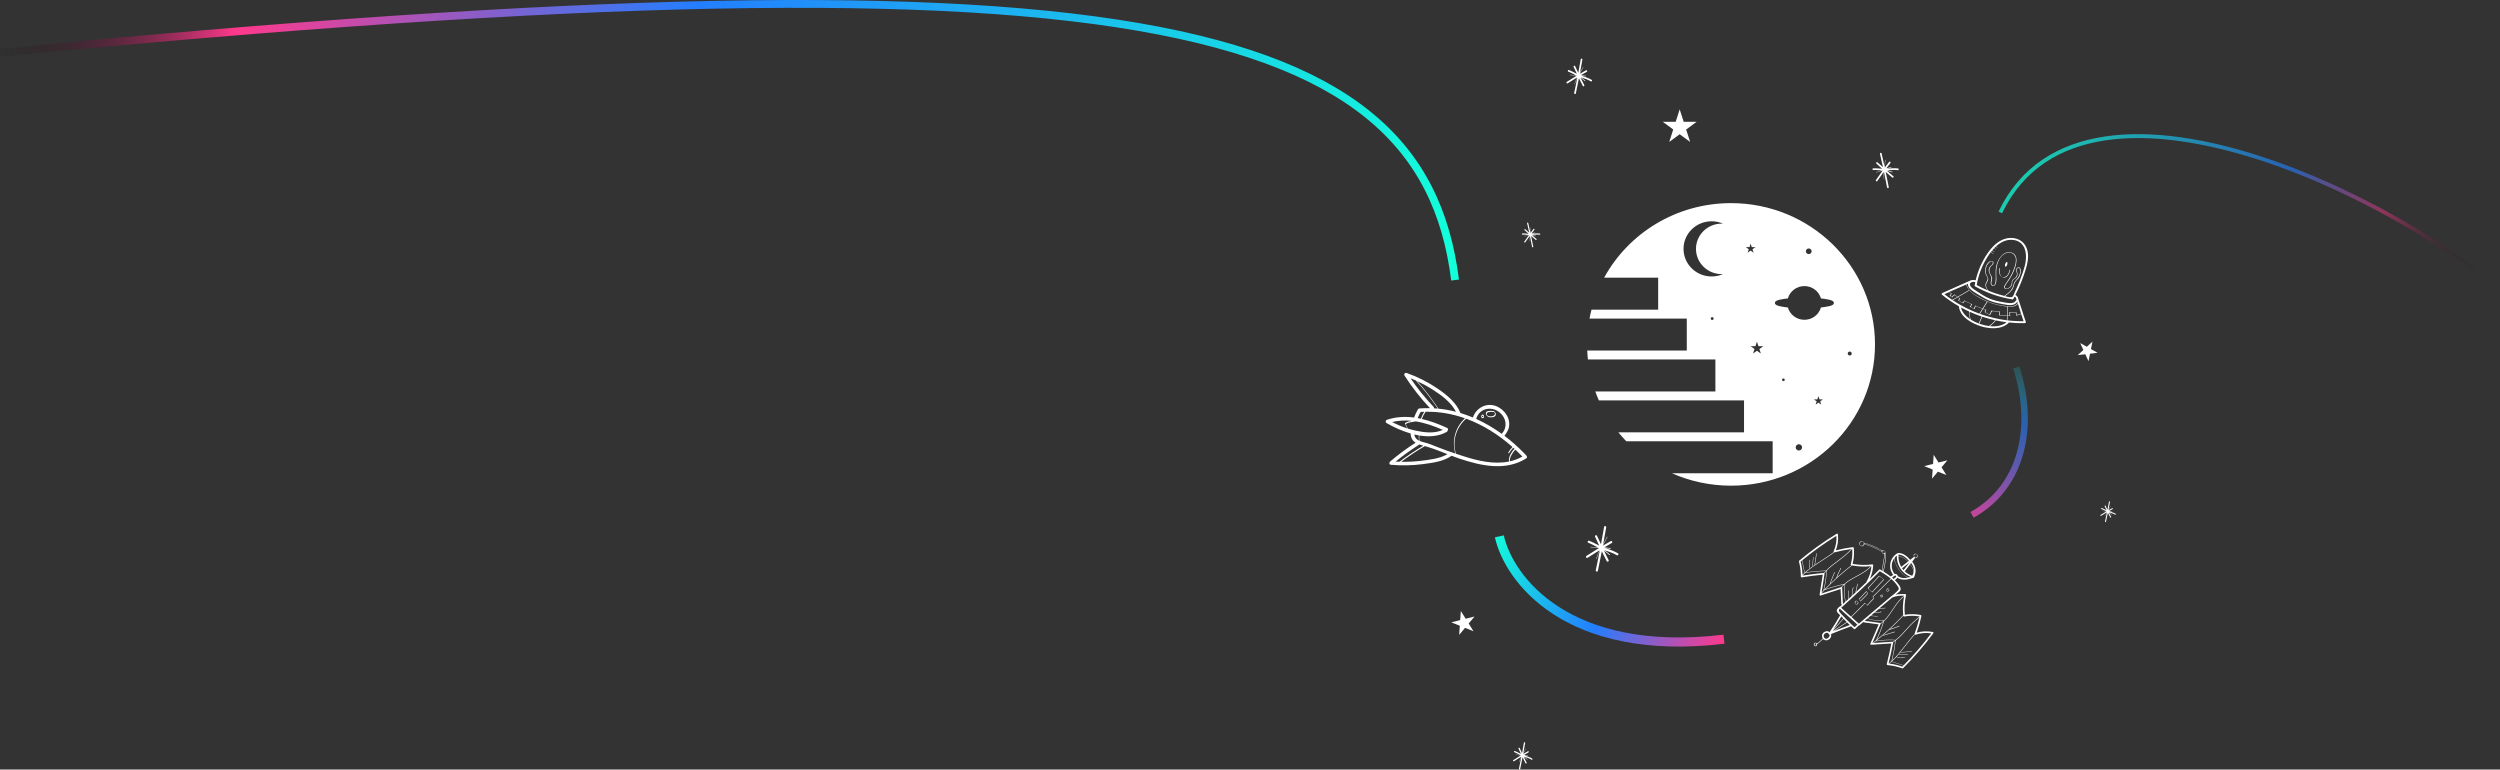 <svg viewBox="0 0 1920 591" fill="none" xmlns="http://www.w3.org/2000/svg">
<rect x="0" y="0" width="1920" height="591" fill="#333333" stroke="none"/>
<path d="M1117.5 215.066C1091.5 7.405 853 -47.596 -89.5 49.404" stroke="url(#paint0_linear_1416_63807)" stroke-width="6"/>
<path d="M1151.5 411.905C1158.67 444.238 1203.2 505.305 1324 490.905" stroke="url(#paint1_linear_1416_63807)" stroke-width="7"/>
<path d="M1514.5 395.405C1552.59 374.231 1563.3 328.577 1548.52 282.133" stroke="url(#paint2_linear_1416_63807)" stroke-width="5"/>
<path d="M1536.24 163.145C1602.5 25.404 1866.5 163.145 1942.5 242.905" stroke="url(#paint3_linear_1416_63807)" stroke-width="3"/>
<g clip-path="url(#clip0_1416_63807)">
<path d="M1172.6 350.419C1172.55 350.241 1172.43 350.065 1172.29 349.897C1171.61 349.169 1170.92 348.446 1170.25 347.718C1170.16 347.628 1170.07 347.558 1169.98 347.496C1165.49 342.929 1160.66 338.661 1155.55 334.795C1155.58 334.621 1155.58 334.44 1155.55 334.246C1155.68 334.857 1158.28 330.274 1158.5 329.505C1159.14 327.362 1159.31 325.195 1158.82 323.005C1157.81 318.368 1154.25 314.373 1150.02 312.333C1142.39 308.652 1133.75 312.866 1131.2 320.647C1128.08 319.34 1124.89 318.184 1121.65 317.205C1118.25 308.988 1111.26 303.352 1104.08 298.45C1096.73 293.44 1088.81 289.473 1080.43 286.473C1079.22 286.044 1077.87 287.206 1078.67 288.443C1084.38 297.399 1090.95 305.729 1098.22 313.467C1095.53 313.415 1092.83 313.482 1090.11 313.69C1089.71 313.727 1089.41 313.896 1089.2 314.132C1089.11 314.215 1089.02 314.319 1088.95 314.449C1087.79 316.445 1086.81 318.515 1086 320.67C1079.06 319.764 1072.03 320.098 1065.12 322.407C1063.94 322.802 1063.9 324.347 1064.92 324.937C1070.12 327.941 1076.6 330.975 1083.37 332.922C1083.46 336.496 1084.97 338.591 1087.19 339.984C1080.34 344.366 1073.82 349.178 1067.62 354.448C1066.86 355.104 1066.75 356.822 1068.09 356.938C1076.3 357.627 1084.51 357.55 1092.68 356.46C1100.07 355.474 1108.56 354.465 1114.77 350.08C1114.8 350.063 1114.82 350.038 1114.83 350.028C1116.87 350.811 1118.91 351.559 1120.97 352.245C1137.5 357.787 1156.36 361.955 1172.11 352.064C1172.8 351.652 1172.86 350.965 1172.6 350.419ZM1159.5 354.329C1159.41 352.467 1160.02 350.731 1161.02 349.091C1161.69 347.983 1162.66 346.328 1163.86 345.376C1165.69 347.083 1167.48 348.832 1169.21 350.628C1166.08 352.382 1162.83 353.578 1159.5 354.329ZM1152.89 317.851C1156.26 321.403 1157.28 326.076 1155.2 330.551C1154.77 331.459 1153.91 332.288 1153.36 333.192C1147.18 328.724 1140.59 324.851 1133.7 321.743C1136.27 312.833 1146.84 311.482 1152.89 317.851ZM1103.04 343.006C1100.09 341.841 1097.47 340.683 1094.38 339.908C1092.93 339.547 1091.55 339.175 1090.32 338.657C1089.92 337.286 1089.85 335.876 1090.15 334.464C1097.56 335.672 1104.96 335.207 1111.13 331.672C1111.56 331.425 1111.75 331.066 1111.76 330.7C1112.27 330.078 1112.3 329.066 1111.36 328.629C1105.16 325.784 1098.62 323.279 1091.93 321.755C1092.71 319.807 1093.67 317.972 1094.84 316.231C1105.33 316.014 1115.48 317.84 1125.09 321.245C1117.62 328.119 1114.84 338.503 1117.72 348.324C1112.79 346.656 1107.85 344.908 1103.04 343.006ZM1086.62 330.592C1084.78 330.183 1082.96 329.692 1081.18 329.136C1080.58 328.021 1080.04 326.881 1079.58 325.705C1081.6 324.289 1084.72 324.144 1087.08 323.652C1087.11 323.644 1087.13 323.625 1087.15 323.6C1094.34 324.725 1101.41 327.205 1108.09 330.152C1101.42 333.204 1093.6 332.151 1086.62 330.592ZM1084.26 323.224C1082.39 323.524 1080.45 323.917 1079.08 324.957C1078.94 325.058 1079.03 325.323 1079.07 325.448C1079.54 326.659 1080.08 327.827 1080.67 328.965C1076.69 327.692 1072.85 326.058 1069.14 324.12C1074.16 322.896 1079.23 322.706 1084.26 323.224ZM1118.2 316.254C1113.8 315.116 1109.3 314.291 1104.71 313.853C1099.83 306.4 1094.41 299.347 1088.46 292.732C1092.4 294.558 1096.22 296.627 1099.9 298.965C1106.86 303.393 1114.35 308.751 1118.2 316.254ZM1100.97 312.428C1094.47 305.61 1088.55 298.285 1083.29 290.493C1084.67 291.045 1086.04 291.622 1087.4 292.227C1093.57 298.975 1099.18 306.177 1104.22 313.806C1103.27 313.721 1102.31 313.642 1101.34 313.591C1101.4 313.206 1101.31 312.789 1100.97 312.428ZM1091.01 316.386C1091.95 316.324 1092.89 316.27 1093.83 316.243C1092.78 317.922 1091.9 319.71 1091.2 321.578C1090.39 321.4 1089.58 321.237 1088.77 321.087C1089.41 319.482 1090.17 317.914 1091.01 316.386ZM1086.2 333.67C1087.35 333.948 1088.51 334.184 1089.66 334.376C1089.46 335.75 1089.53 337.124 1089.88 338.447C1087.95 337.543 1086.55 336.156 1086.2 333.67ZM1093.08 342.308C1086.75 346.076 1080.64 350.18 1074.75 354.613C1073.79 354.584 1072.82 354.546 1071.85 354.486C1077.45 349.92 1083.28 345.708 1089.39 341.843C1089.64 341.685 1089.79 341.5 1089.88 341.296C1090.9 341.67 1091.98 341.997 1093.08 342.308ZM1091 353.925C1086.07 354.512 1081.11 354.739 1076.15 354.641C1081.97 350.315 1087.99 346.303 1094.24 342.625C1095.06 342.85 1095.89 343.074 1096.7 343.324C1101.73 344.845 1106.69 346.846 1111.67 348.797C1105.69 352.255 1097.65 353.136 1091 353.925ZM1123.91 350.351C1121.99 349.729 1120.07 349.099 1118.14 348.455C1115.17 338.645 1118.38 328.199 1126.01 321.554C1139.02 326.305 1151.04 333.945 1161.57 343.288C1160.37 344.56 1159.31 345.928 1158.41 347.422C1158.27 347.659 1158.67 348.415 1158.79 348.23C1159.75 346.626 1160.88 345.168 1162.18 343.83C1162.52 344.125 1162.84 344.439 1163.17 344.739C1161.81 345.832 1160.74 347.759 1160.03 349.056C1159.1 350.76 1158.65 352.559 1158.89 354.453C1147.43 356.829 1135.11 353.952 1123.91 350.351Z" fill="white"/>
<path d="M1148.77 318.234C1148.85 316.734 1147.55 315.528 1146.13 315.597C1144.33 315.42 1140.87 315.313 1141.12 317.706C1141.28 319.214 1142.63 320.184 1144.02 320.434C1145.67 320.731 1148.64 320.454 1148.77 318.234ZM1146.86 319.371C1145.88 319.843 1144.64 319.864 1143.59 319.664C1141.27 319.228 1141.19 316.941 1143.4 316.467C1144.25 316.285 1145.14 316.255 1146.01 316.308C1146.08 316.359 1146.15 316.396 1146.2 316.385C1146.31 316.364 1146.42 316.351 1146.53 316.352C1146.69 316.365 1146.85 316.378 1147.01 316.396C1147.01 316.396 1147.01 316.396 1147.02 316.391C1147.79 316.568 1148.38 317.242 1148.05 318.176C1147.83 318.745 1147.37 319.118 1146.86 319.371Z" fill="white"/>
<path d="M1139.68 319.361C1139.59 319.002 1139.41 318.64 1139.08 318.44C1138.81 318.281 1138.47 318.248 1138.3 318.543C1138.29 318.548 1138.29 318.556 1138.29 318.57C1137.73 318.936 1137.37 319.418 1137.57 320.147C1137.74 320.731 1138.3 321.311 1138.95 321.145C1139.7 320.934 1139.83 319.987 1139.68 319.361ZM1138.52 320.273C1138.39 320.274 1138.26 320.248 1138.15 320.189C1138.09 320.16 1138.03 320.112 1137.98 320.065C1137.98 320.059 1137.99 320.032 1138 319.99C1138.1 319.672 1138.48 319.471 1138.75 319.318C1138.79 319.296 1138.81 319.258 1138.83 319.211C1139.07 319.125 1139.36 319.374 1139.27 319.687C1139.16 320.01 1138.86 320.265 1138.52 320.273Z" fill="white"/>
</g>
<g clip-path="url(#clip1_1416_63807)">
<path d="M1555.82 247.14C1553.66 241.105 1551.93 234.921 1549.82 228.874C1549.77 228.655 1549.69 228.448 1549.6 228.239C1549.57 228.181 1549.56 228.115 1549.53 228.057C1549.48 227.908 1549.4 227.805 1549.31 227.739C1548.98 227.273 1548.5 226.858 1547.86 226.525C1551.03 220.2 1553.7 213.652 1555.76 206.872C1557.57 200.906 1558.86 194.029 1555.38 188.401C1552.22 183.271 1545.8 181.749 1540.23 183.285C1534.17 184.944 1529.65 189.835 1526.22 194.865C1522.01 201.054 1519.03 207.966 1517.33 215.222C1517.31 215.216 1517.28 215.209 1517.26 215.204C1516.15 215.05 1514.9 214.932 1513.81 215.247C1513.73 215.258 1513.66 215.27 1513.58 215.313C1513.56 215.327 1513.54 215.332 1513.51 215.346C1513.36 215.4 1513.22 215.467 1513.09 215.536C1505.97 218.832 1498.71 221.788 1491.59 225.106C1491.06 225.35 1491.05 226.039 1491.48 226.378C1495.57 229.693 1499.9 232.649 1504.45 235.245C1504.42 235.332 1504.42 235.424 1504.43 235.531C1505.52 243.46 1513.94 248.128 1520.83 250.426C1527.67 252.699 1537.51 253.375 1542.92 247.673C1546.95 248.101 1551.01 248.279 1555.09 248.191C1555.67 248.177 1556.01 247.688 1555.82 247.14ZM1552.17 240.873C1551.07 241.246 1549.95 241.628 1548.85 242.004C1548.77 241.309 1548.68 240.615 1548.58 239.908C1548.56 239.779 1548.31 239.714 1548.22 239.711C1546.55 239.639 1544.9 239.675 1543.24 239.812C1543.19 239.819 1543.15 239.819 1543.14 239.879C1543.13 240.393 1543.5 241.76 1543.24 242.085C1543.07 242.299 1542.5 242.306 1541.92 242.269C1542.05 240.029 1542.1 237.779 1542.05 235.535C1544.9 235.821 1547.92 235.655 1549.76 233.281C1550.59 235.811 1551.37 238.35 1552.17 240.873ZM1527.95 241.593C1527.15 241.147 1526.36 240.703 1525.56 240.247C1525.04 239.958 1524.79 239.883 1524.9 239.261C1524.98 238.827 1525.28 238.335 1525.45 237.924C1525.48 237.82 1525.25 237.728 1525.19 237.713C1524.47 237.537 1523.77 237.334 1523.07 237.121C1524.2 235.318 1525.33 233.523 1526.46 231.72C1526.76 231.839 1527.05 231.965 1527.34 232.082C1531.31 233.703 1535.46 234.586 1539.69 235.219C1540.31 235.31 1540.98 235.411 1541.65 235.492C1541.69 237.746 1541.64 239.984 1541.51 242.234C1541.16 242.194 1540.84 242.152 1540.65 242.146C1539 242.087 1537.33 242.015 1535.67 241.956C1535.93 241.083 1536.01 240.237 1535.92 239.315C1535.92 239.189 1535.65 239.13 1535.56 239.117C1533.5 238.953 1531.43 238.778 1529.36 238.611C1529.34 238.606 1529.28 238.62 1529.27 238.649C1528.96 239.706 1528.54 240.67 1527.95 241.593ZM1527.66 195.393C1528.09 194.771 1528.54 194.154 1529 193.552C1529.5 194.136 1530.11 194.593 1530.82 194.903C1531.09 195.015 1531.17 194.838 1530.9 194.717C1530.2 194.41 1529.63 193.931 1529.18 193.319C1529.41 193.017 1529.65 192.729 1529.89 192.43C1530.35 192.849 1530.89 193.165 1531.5 193.364C1531.7 193.427 1531.99 193.316 1531.67 193.201C1531.06 193.001 1530.54 192.64 1530.12 192.178C1530.53 191.687 1530.95 191.218 1531.4 190.744C1531.72 191.045 1532.07 191.323 1532.45 191.566C1532.63 191.675 1532.94 191.641 1532.66 191.464C1532.25 191.203 1531.89 190.913 1531.55 190.578C1531.96 190.157 1532.38 189.739 1532.81 189.346C1533.14 189.647 1533.46 189.958 1533.76 190.283C1533.84 190.376 1534.3 190.526 1534.13 190.338C1533.77 189.934 1533.38 189.555 1532.98 189.202C1536.63 185.874 1541.11 183.609 1546.3 184.286C1556.08 185.577 1557.11 195.961 1555.13 203.733C1554.12 207.706 1552.73 211.6 1551.24 215.419C1550.48 217.359 1549.67 219.278 1548.81 221.183C1548.42 222.062 1548.01 222.927 1547.59 223.801C1547.13 224.767 1546.37 227.297 1545.52 227.922C1544.42 228.732 1541.7 227.993 1539.74 227.403C1539.78 227.4 1539.81 227.398 1539.83 227.384C1542.2 225.728 1544.73 223.935 1546.02 221.254C1546.74 219.757 1546.79 217.992 1547.68 216.572C1548.47 215.349 1549.69 214.5 1550.48 213.258C1551.26 212.014 1551.74 210.58 1551.87 209.116C1551.96 208.096 1552.04 206.712 1551.41 205.845C1550.5 204.594 1548.84 205.413 1548.54 206.742C1548.24 208.1 1549.16 209.433 1549.02 210.802C1548.84 212.503 1547.73 213.434 1546.41 214.287C1545.17 215.081 1545.07 215.759 1545.03 217.173C1544.98 218.637 1544.27 219.953 1543.08 220.81C1542.53 221.205 1541.73 221.617 1541.04 221.613C1539.25 221.601 1539.63 220.254 1540.07 219.336C1540.81 217.822 1541.93 216.482 1542.87 215.093C1544.82 212.211 1546.39 209.075 1547.51 205.782C1548.86 201.833 1550.05 195.531 1544.78 193.954C1539.42 192.354 1535.39 197.589 1533.78 202.006C1532.67 205.035 1532.61 208.117 1532.71 211.295C1532.76 212.93 1532.81 214.575 1532.59 216.203C1532.51 216.792 1532.41 217.397 1532.19 217.948C1532.05 218.303 1531.85 218.697 1531.56 218.951C1530.82 219.597 1529.86 219.12 1529.54 218.345C1528.94 216.855 1529.93 215.419 1529.96 213.928C1529.97 212.836 1529.44 211.934 1528.92 211.022C1528.1 209.622 1527.57 208.305 1527.95 206.659C1528.1 206.066 1528.34 205.479 1528.69 204.971C1529.24 204.183 1530.13 203.691 1530.64 202.884C1531.9 200.906 1529.66 199.891 1528.1 200.818C1525.88 202.131 1524.66 204.996 1524.58 207.486C1524.53 208.839 1524.8 210.2 1525.4 211.421C1525.73 212.074 1526.24 212.661 1526.44 213.364C1526.7 214.322 1526.43 215.088 1525.95 215.923C1525.21 217.199 1524.55 218.267 1524.89 219.782C1525.16 220.987 1525.88 222.063 1526.63 223.043C1523.72 221.823 1520.89 220.445 1518.13 218.901C1519.52 210.503 1522.78 202.454 1527.66 195.393ZM1539.48 227.335C1538.93 227.169 1538.45 227.015 1538.11 226.927C1535.99 226.385 1533.9 225.769 1531.83 225.066C1530.26 224.535 1528.71 223.945 1527.18 223.32C1526.45 222.386 1525.76 221.39 1525.41 220.247C1524.92 218.62 1525.59 217.484 1526.39 216.109C1527.06 214.951 1527.18 214.033 1526.57 212.829C1525.99 211.708 1525.38 210.754 1525.15 209.495C1524.69 207.041 1525.36 204.362 1526.96 202.435C1527.32 202.011 1527.73 201.6 1528.18 201.272C1528.7 200.891 1529.93 200.148 1530.42 201.307C1530.51 201.539 1530.46 201.958 1530.4 202.19C1530.08 203.524 1528.4 204.245 1527.8 205.503C1526.71 207.783 1527.67 209.613 1528.77 211.615C1529.55 213.036 1529.45 214.158 1529.07 215.702C1528.81 216.791 1528.62 217.971 1529.37 218.921C1530.32 220.118 1531.85 219.667 1532.48 218.426C1533.6 216.249 1533.17 213.14 1533.1 210.777C1532.93 204.998 1534.38 197.338 1540.25 194.596C1543.5 193.083 1547.33 194.451 1548.06 198.134C1548.59 200.803 1547.72 203.615 1546.84 206.112C1545.77 209.091 1544.36 211.937 1542.61 214.572C1541.78 215.823 1540.86 217.02 1540.07 218.303C1539.61 219.05 1538.86 220.208 1539.3 221.129C1539.94 222.464 1542.1 221.836 1543.05 221.297C1543.91 220.798 1544.62 220.033 1545.05 219.13C1545.62 217.896 1545.03 216.193 1545.93 215.175C1546.88 214.09 1548.29 213.837 1549 212.451C1549.66 211.164 1549.44 210.013 1549.13 208.681C1548.95 207.913 1548.77 207.11 1549.16 206.386C1549.77 205.233 1550.97 205.377 1551.26 206.695C1551.61 208.19 1551.35 209.899 1550.83 211.326C1550.23 213.028 1549.12 214.196 1547.92 215.507C1546.8 216.724 1546.5 218.144 1546.04 219.7C1545.04 223.127 1542.16 225.262 1539.36 227.21C1539.34 227.224 1539.39 227.28 1539.48 227.335ZM1514.75 216.546C1515.42 216.368 1516.32 216.551 1517.02 216.659C1516.84 217.492 1516.68 218.33 1516.54 219.17C1516.49 219.468 1516.61 219.685 1516.8 219.806C1516.86 219.893 1516.93 219.974 1517.05 220.048C1525.94 225.013 1535.54 228.346 1545.6 229.938C1545.83 229.977 1546.16 229.834 1546.26 229.624C1546.59 229.026 1546.9 228.415 1547.21 227.804C1547.23 227.819 1547.25 227.824 1547.27 227.839C1547.65 228.032 1547.94 228.231 1548.16 228.444C1548.16 228.517 1548.18 228.582 1548.21 228.663C1548.36 229.093 1548.5 229.514 1548.65 229.945C1548.42 231.042 1547.16 232.068 1546.38 232.393C1545.39 232.818 1544.28 232.839 1543.24 232.786C1541.86 232.727 1540.46 232.425 1539.09 232.204C1535.27 231.581 1531.48 230.804 1527.9 229.274C1524.56 227.836 1521.46 225.896 1518.46 223.874C1517.17 223.013 1515.82 222.186 1514.62 221.202C1513.3 220.146 1511.39 217.449 1514.75 216.546ZM1511.42 217.912C1511.28 219.104 1511.77 220.389 1512.56 221.318C1514.32 223.418 1517.25 224.903 1519.51 226.37C1522.28 228.154 1525.16 229.811 1528.23 231.033C1531.23 232.225 1534.38 232.921 1537.56 233.468C1540.29 233.939 1543.45 234.813 1546.2 234.041C1547.51 233.667 1548.59 232.792 1549.25 231.733C1549.36 232.062 1549.47 232.4 1549.58 232.728C1547.81 235.276 1544.78 235.49 1541.94 235.226C1541.82 235.132 1541.66 235.061 1541.66 235.143C1541.65 235.162 1541.66 235.184 1541.66 235.194C1541.13 235.141 1540.61 235.068 1540.11 235C1536.2 234.437 1532.3 233.712 1528.57 232.331C1527.86 232.063 1527.14 231.772 1526.43 231.475C1526.38 231.44 1526.3 231.41 1526.25 231.395C1523.25 230.121 1520.33 228.597 1517.57 226.919C1514.3 224.922 1511.32 222.245 1510.31 218.431C1510.68 218.247 1511.05 218.083 1511.42 217.912ZM1509.99 218.554C1510.9 221.621 1513.11 224.055 1515.68 225.9C1518.81 228.151 1522.41 229.996 1525.99 231.526C1524.86 233.34 1523.72 235.15 1522.59 236.964C1520.8 236.375 1519.07 235.658 1517.38 234.796C1517.31 234.756 1517.13 234.677 1517.06 234.763C1516.54 235.464 1516.21 236.184 1515.99 237.026C1515.29 236.68 1514.49 236.357 1513.91 235.876C1513.41 235.467 1513.46 235.491 1513.8 234.857C1514.02 234.468 1514.36 234.103 1514.63 233.749C1514.66 233.696 1514.52 233.607 1514.5 233.59C1512.6 232.694 1510.71 231.789 1508.81 230.893C1508.75 230.866 1508.54 230.772 1508.49 230.861C1508.28 231.17 1507.87 232.116 1507.55 232.271C1507.08 232.5 1506.44 232.064 1506.07 231.845C1505.97 231.788 1504.76 231.151 1504.64 230.925C1504.37 230.41 1505.05 229.791 1505.31 229.415C1505.34 229.372 1505.26 229.308 1505.23 229.29C1504.71 228.948 1504.2 228.59 1503.7 228.211C1504.37 227.827 1505.03 227.44 1505.7 227.056C1507.92 225.765 1510.15 224.473 1512.37 223.179C1512.48 223.115 1512.07 222.885 1511.94 222.955C1509.58 224.325 1507.21 225.693 1504.84 227.072C1504.34 227.366 1503.83 227.657 1503.33 227.951C1502.67 227.438 1502.03 226.898 1501.41 226.325C1501.33 226.251 1501.12 226.135 1501.01 226.21C1500.24 226.712 1499.58 227.295 1498.99 228C1498.47 227.69 1497.88 227.369 1498.13 226.784C1498.3 226.395 1498.73 226.011 1498.97 225.638C1498.99 225.592 1498.91 225.53 1498.88 225.513C1498.29 225.068 1497.69 224.634 1497.09 224.189C1501.41 222.316 1505.71 220.469 1509.99 218.554ZM1493.32 225.946C1494.51 225.4 1495.72 224.846 1496.92 224.311C1497.34 224.575 1497.82 224.865 1498.09 225.202C1498.64 225.884 1497.87 226.479 1497.33 227C1497.28 227.048 1497.35 227.119 1497.39 227.151C1497.93 227.517 1498.47 227.886 1499.01 228.262C1499.09 228.314 1499.31 228.423 1499.39 228.319C1499.95 227.619 1500.57 227.057 1501.31 226.557C1501.9 227.094 1502.5 227.611 1503.14 228.097C1502.61 228.403 1502.07 228.718 1501.54 229.023C1500.93 229.372 1499.93 229.753 1499.24 230.265C1497.22 228.913 1495.24 227.458 1493.32 225.946ZM1499.66 230.551C1500.01 230.331 1500.41 230.155 1500.71 229.976C1501.27 229.656 1501.82 229.334 1502.38 229.004C1502.75 228.792 1503.13 228.57 1503.5 228.355C1503.86 228.574 1504.47 228.898 1504.57 229.129C1504.8 229.684 1504.19 230.21 1503.91 230.632C1503.88 230.675 1503.96 230.739 1503.99 230.756C1505.1 231.562 1506.27 232.247 1507.52 232.831C1507.59 232.858 1507.74 232.908 1507.79 232.829C1508.16 232.274 1508.52 231.718 1508.9 231.163C1510.04 231.71 1511.19 232.257 1512.36 232.796C1512.78 232.999 1513.83 233.283 1513.9 233.735C1513.98 234.199 1513.08 235.061 1512.81 235.425C1512.77 235.475 1512.92 235.566 1512.94 235.584C1513.99 236.156 1515.05 236.741 1516.1 237.313C1516.14 237.333 1516.4 237.442 1516.42 237.345C1516.62 236.489 1516.96 235.769 1517.46 235.063C1519.08 235.888 1520.76 236.583 1522.49 237.155C1521.71 238.389 1520.93 239.624 1520.17 240.861C1520.16 240.88 1520.16 240.89 1520.17 240.912C1512.97 238.276 1506.08 234.811 1499.66 230.551ZM1506.05 236.138C1508.07 237.241 1510.13 238.271 1512.22 239.23C1511.95 241.34 1512.33 243.422 1513.33 245.294C1509.85 243.086 1506.92 240.104 1506.05 236.138ZM1519.66 248.426C1517.82 247.72 1515.89 246.848 1514.08 245.767C1514.04 245.664 1513.84 245.529 1513.74 245.514C1512.72 243.637 1512.34 241.545 1512.63 239.427C1515.68 240.809 1518.8 242.034 1521.98 243.109C1521.12 244.838 1520.35 246.611 1519.66 248.426ZM1520.61 241.059C1521.39 239.805 1522.18 238.563 1522.96 237.309C1523.61 237.519 1524.28 237.702 1524.94 237.876C1524.7 238.475 1524.46 239.062 1524.21 239.659C1524.18 239.724 1524.3 239.796 1524.35 239.818C1525.57 240.509 1526.8 241.189 1528.02 241.88C1528.09 241.917 1528.29 242.001 1528.35 241.912C1528.72 241.317 1529.06 240.713 1529.32 240.059C1529.73 239.039 1529.97 238.925 1531.06 239.022C1532.53 239.145 1534.01 239.261 1535.47 239.383C1535.54 240.289 1535.44 241.141 1535.16 242.01C1535.12 242.143 1535.45 242.228 1535.53 242.229C1537.52 242.303 1539.51 242.375 1541.5 242.459C1541.43 243.64 1541.33 244.822 1541.21 246C1534.17 245.09 1527.27 243.44 1520.61 241.059ZM1520.6 248.774C1520.44 248.712 1520.29 248.662 1520.13 248.6C1520.15 248.554 1520.18 248.499 1520.19 248.441C1520.19 248.431 1520.2 248.421 1520.19 248.419C1520.86 246.662 1521.61 244.944 1522.45 243.252C1525.67 244.315 1528.94 245.207 1532.24 245.931C1531.56 246.88 1530.81 247.761 1529.94 248.536C1529.55 248.889 1529.13 249.225 1528.71 249.548C1528.55 249.663 1528 250.129 1527.53 250.411C1525.05 250.116 1522.64 249.502 1520.6 248.774ZM1528.26 250.507C1528.86 250.125 1529.44 249.563 1529.78 249.28C1530.92 248.347 1531.9 247.247 1532.75 246.052C1535.49 246.64 1538.25 247.1 1541.03 247.451C1537.72 250.331 1532.89 250.965 1528.26 250.507ZM1543.15 246.205C1542.94 246.077 1542.67 246.028 1542.43 246.13C1542.16 246.101 1541.9 246.065 1541.63 246.036C1541.75 244.848 1541.84 243.653 1541.91 242.461C1542.56 242.486 1543.21 242.512 1543.86 242.535C1543.89 242.532 1543.98 242.524 1543.96 242.468C1543.8 241.993 1543.56 241.363 1543.62 240.849C1543.7 239.981 1544.08 240.029 1544.86 239.995C1545.95 239.937 1547.04 239.942 1548.14 239.979C1548.24 240.717 1548.33 241.465 1548.42 242.201C1548.44 242.33 1548.72 242.425 1548.83 242.389C1549.97 241.995 1551.13 241.603 1552.27 241.218C1552.86 243.065 1553.46 244.897 1554.1 246.727C1550.44 246.756 1546.79 246.581 1543.15 246.205Z" fill="white"/>
<path d="M1543.85 207.443C1543.88 207.307 1543.47 207.046 1543.43 207.201C1542.93 209.292 1542.01 211.944 1539.74 212.678C1535.55 214.028 1535.65 208.494 1535.97 206.108C1535.99 205.968 1535.57 205.726 1535.56 205.867C1535.22 208.384 1535.11 211.97 1538.06 213.006C1541.44 214.185 1543.24 209.962 1543.85 207.443Z" fill="white"/>
<path d="M1539.92 204.396C1539.92 204.408 1539.93 204.421 1539.95 204.426C1540 204.521 1540.05 204.616 1540.11 204.716C1540.16 204.779 1540.4 204.956 1540.49 204.877C1541.5 204.001 1541.93 202.72 1541.64 201.414C1541.62 201.295 1541.35 201.111 1541.23 201.183C1541.07 201.276 1540.93 201.396 1540.8 201.506C1540.75 201.493 1540.71 201.503 1540.68 201.536C1540.16 202.259 1539.66 203.079 1539.78 203.917C1539.79 204.085 1539.83 204.24 1539.92 204.396Z" fill="white"/>
</g>
<g clip-path="url(#clip2_1416_63807)">
<path d="M1214.01 45.48C1213.41 48.96 1212.77 52.44 1212.11 55.91C1211.3 54.2 1210.51 52.49 1209.69 50.79C1209.32 50.03 1208.17 50.68 1208.54 51.43C1209.38 53.18 1210.2 54.94 1211.02 56.7C1208.97 55.7 1207 54.54 1204.83 53.78C1204.04 53.5 1203.7 54.77 1204.5 55.05C1206.47 55.75 1208.27 56.81 1210.13 57.75C1208.73 57.59 1207.28 57.53 1205.92 57.45C1205.81 57.44 1205.47 57.68 1205.62 57.69C1207.34 57.79 1209.18 57.86 1210.91 58.14C1208.36 59.67 1205.82 61.25 1203.32 62.86C1202.61 63.32 1203.25 64.47 1203.96 64.01C1206.34 62.48 1208.74 60.98 1211.16 59.52C1211.14 59.58 1211.12 59.63 1211.11 59.65C1210.83 60.27 1210.56 60.89 1210.31 61.52C1209.87 62.6 1209.48 63.7 1209.12 64.81C1209.05 65.02 1209.37 64.73 1209.4 64.63C1209.84 63.29 1210.33 61.98 1210.88 60.68C1211.01 60.37 1211.2 60.04 1211.39 59.69C1210.62 63.61 1209.81 67.53 1208.96 71.44C1208.78 72.27 1210.05 72.61 1210.23 71.78C1211.06 67.9 1211.86 64 1212.63 60.1C1213.58 62.09 1214.55 64.06 1215.59 66C1215.99 66.75 1217.14 66.1 1216.74 65.36C1215.74 63.48 1214.79 61.58 1213.87 59.66C1215.03 60.53 1216.16 61.43 1217.26 62.37C1217.36 62.46 1217.66 62.14 1217.58 62.07C1216.52 61.16 1215.43 60.29 1214.32 59.45C1216.86 60.3 1219.41 61.08 1221.74 62.46C1222.47 62.89 1223.13 61.75 1222.4 61.32C1219.95 59.88 1217.28 59.06 1214.61 58.16C1215.62 58.29 1216.64 58.42 1217.65 58.57C1217.65 58.57 1217.65 58.57 1217.66 58.57C1217.72 58.58 1217.78 58.58 1217.85 58.59C1217.97 58.6 1218.21 58.26 1218.09 58.24C1216.8 58.05 1215.5 57.88 1214.2 57.72C1215.68 56.86 1217.16 56 1218.65 55.16C1219.39 54.75 1218.75 53.6 1218.01 54.01C1216.42 54.9 1214.85 55.81 1213.28 56.73C1213.28 56.72 1213.28 56.72 1213.28 56.71C1214.25 54.96 1215.19 53.21 1216.08 51.42C1216.15 51.29 1215.77 51.45 1215.72 51.55C1214.99 53.01 1214.22 54.45 1213.44 55.89C1214.08 52.53 1214.7 49.17 1215.28 45.81C1215.42 44.99 1214.15 44.64 1214.01 45.48Z" fill="white"/>
</g>
<g clip-path="url(#clip3_1416_63807)">
<path d="M1619.7 385.282C1619.33 387.324 1618.95 389.367 1618.54 391.403C1618.05 390.4 1617.57 389.396 1617.07 388.398C1616.85 387.952 1616.15 388.334 1616.37 388.774C1616.88 389.801 1617.38 390.834 1617.88 391.867C1616.63 391.28 1615.43 390.599 1614.11 390.153C1613.63 389.989 1613.43 390.734 1613.91 390.899C1615.11 391.309 1616.21 391.932 1617.34 392.483C1616.49 392.389 1615.6 392.354 1614.78 392.307C1614.71 392.301 1614.5 392.442 1614.59 392.448C1615.64 392.507 1616.76 392.548 1617.81 392.712C1616.26 393.61 1614.72 394.538 1613.2 395.483C1612.76 395.753 1613.15 396.428 1613.58 396.158C1615.03 395.26 1616.49 394.379 1617.97 393.522C1617.95 393.557 1617.94 393.587 1617.94 393.599C1617.76 393.962 1617.6 394.326 1617.45 394.696C1617.18 395.33 1616.94 395.976 1616.72 396.627C1616.68 396.75 1616.88 396.58 1616.89 396.522C1617.16 395.735 1617.46 394.966 1617.8 394.203C1617.87 394.021 1617.99 393.827 1618.11 393.622C1617.64 395.923 1617.14 398.224 1616.63 400.519C1616.52 401.006 1617.29 401.205 1617.4 400.718C1617.9 398.441 1618.39 396.152 1618.86 393.863C1619.44 395.031 1620.03 396.187 1620.66 397.326C1620.9 397.766 1621.6 397.384 1621.36 396.95C1620.75 395.847 1620.17 394.731 1619.61 393.604C1620.32 394.115 1621.01 394.643 1621.68 395.195C1621.74 395.248 1621.92 395.06 1621.87 395.019C1621.23 394.485 1620.56 393.974 1619.89 393.481C1621.43 393.98 1622.99 394.438 1624.4 395.248C1624.85 395.5 1625.25 394.831 1624.81 394.579C1623.31 393.734 1621.69 393.252 1620.07 392.724C1620.68 392.8 1621.3 392.877 1621.92 392.965C1621.92 392.965 1621.92 392.965 1621.92 392.965C1621.96 392.971 1621.99 392.971 1622.04 392.976C1622.11 392.982 1622.26 392.783 1622.18 392.771C1621.4 392.659 1620.61 392.56 1619.82 392.466C1620.72 391.961 1621.62 391.456 1622.52 390.963C1622.97 390.723 1622.58 390.048 1622.13 390.288C1621.17 390.811 1620.21 391.345 1619.26 391.885C1619.26 391.879 1619.26 391.879 1619.26 391.873C1619.85 390.846 1620.42 389.819 1620.96 388.768C1621 388.692 1620.77 388.786 1620.74 388.844C1620.3 389.701 1619.83 390.546 1619.35 391.392C1619.74 389.42 1620.12 387.447 1620.47 385.475C1620.56 384.994 1619.79 384.789 1619.7 385.282Z" fill="white"/>
</g>
<g clip-path="url(#clip4_1416_63807)">
<path d="M1170.37 570.37C1169.92 573.051 1169.43 575.732 1168.93 578.405C1168.31 577.087 1167.71 575.77 1167.09 574.46C1166.81 573.875 1165.93 574.376 1166.21 574.953C1166.85 576.302 1167.48 577.657 1168.1 579.013C1166.54 578.243 1165.04 577.349 1163.39 576.764C1162.79 576.548 1162.53 577.526 1163.14 577.742C1164.64 578.281 1166.01 579.098 1167.42 579.822C1166.36 579.699 1165.26 579.653 1164.22 579.591C1164.14 579.583 1163.88 579.768 1163.99 579.776C1165.3 579.853 1166.7 579.907 1168.02 580.123C1166.08 581.301 1164.14 582.518 1162.24 583.759C1161.7 584.113 1162.19 584.999 1162.73 584.645C1164.54 583.466 1166.37 582.31 1168.21 581.186C1168.19 581.232 1168.18 581.27 1168.17 581.286C1167.96 581.763 1167.75 582.241 1167.56 582.726C1167.23 583.558 1166.93 584.406 1166.65 585.261C1166.6 585.423 1166.84 585.199 1166.87 585.122C1167.2 584.09 1167.58 583.081 1167.99 582.079C1168.09 581.84 1168.24 581.586 1168.38 581.317C1167.8 584.336 1167.18 587.356 1166.53 590.368C1166.4 591.008 1167.36 591.27 1167.5 590.63C1168.13 587.641 1168.74 584.637 1169.32 581.632C1170.05 583.165 1170.79 584.683 1171.58 586.178C1171.88 586.755 1172.76 586.255 1172.45 585.685C1171.69 584.236 1170.97 582.773 1170.27 581.293C1171.15 581.964 1172.01 582.657 1172.85 583.381C1172.92 583.451 1173.15 583.204 1173.09 583.15C1172.28 582.449 1171.45 581.779 1170.61 581.132C1172.54 581.787 1174.48 582.387 1176.25 583.451C1176.81 583.782 1177.31 582.904 1176.76 582.572C1174.89 581.463 1172.86 580.831 1170.83 580.138C1171.6 580.238 1172.37 580.338 1173.14 580.454C1173.14 580.454 1173.14 580.454 1173.15 580.454C1173.2 580.462 1173.24 580.462 1173.3 580.469C1173.39 580.477 1173.57 580.215 1173.48 580.2C1172.5 580.053 1171.51 579.922 1170.52 579.799C1171.64 579.136 1172.77 578.474 1173.9 577.827C1174.47 577.511 1173.98 576.625 1173.42 576.941C1172.21 577.627 1171.01 578.328 1169.82 579.036C1169.82 579.029 1169.82 579.029 1169.82 579.021C1170.56 577.673 1171.27 576.325 1171.95 574.946C1172 574.846 1171.71 574.969 1171.68 575.046C1171.12 576.171 1170.53 577.28 1169.94 578.389C1170.43 575.801 1170.9 573.212 1171.34 570.624C1171.45 569.992 1170.48 569.723 1170.37 570.37Z" fill="white"/>
</g>
<g clip-path="url(#clip5_1416_63807)">
<path d="M1231.96 404.616C1231.2 409.084 1230.39 413.553 1229.55 418.008C1228.52 415.812 1227.52 413.617 1226.48 411.434C1226.01 410.458 1224.55 411.293 1225.02 412.256C1226.09 414.503 1227.13 416.762 1228.17 419.022C1225.57 417.738 1223.07 416.249 1220.32 415.273C1219.32 414.913 1218.89 416.544 1219.9 416.904C1222.4 417.802 1224.68 419.163 1227.04 420.37C1225.26 420.165 1223.43 420.088 1221.7 419.985C1221.56 419.972 1221.13 420.28 1221.32 420.293C1223.5 420.422 1225.83 420.511 1228.03 420.871C1224.8 422.835 1221.58 424.864 1218.41 426.931C1217.51 427.522 1218.32 428.998 1219.22 428.408C1222.23 426.443 1225.28 424.517 1228.34 422.643C1228.32 422.72 1228.29 422.784 1228.28 422.81C1227.93 423.606 1227.58 424.402 1227.27 425.211C1226.71 426.597 1226.22 428.01 1225.76 429.435C1225.67 429.704 1226.08 429.332 1226.11 429.204C1226.67 427.483 1227.29 425.801 1227.99 424.132C1228.15 423.734 1228.4 423.31 1228.64 422.861C1227.66 427.894 1226.63 432.927 1225.56 437.947C1225.33 439.013 1226.94 439.449 1227.17 438.384C1228.22 433.402 1229.23 428.395 1230.21 423.387C1231.41 425.942 1232.64 428.472 1233.96 430.963C1234.47 431.926 1235.93 431.091 1235.42 430.141C1234.15 427.727 1232.95 425.288 1231.78 422.822C1233.25 423.94 1234.68 425.095 1236.08 426.302C1236.2 426.418 1236.59 426.007 1236.48 425.917C1235.14 424.748 1233.76 423.631 1232.35 422.553C1235.57 423.644 1238.8 424.646 1241.76 426.418C1242.68 426.97 1243.52 425.506 1242.59 424.954C1239.49 423.105 1236.1 422.052 1232.72 420.897C1234 421.064 1235.29 421.23 1236.57 421.423C1236.57 421.423 1236.57 421.423 1236.59 421.423C1236.66 421.436 1236.74 421.436 1236.83 421.449C1236.98 421.462 1237.28 421.025 1237.13 420.999C1235.49 420.755 1233.85 420.537 1232.2 420.332C1234.08 419.227 1235.95 418.123 1237.84 417.045C1238.78 416.518 1237.97 415.042 1237.03 415.568C1235.01 416.711 1233.02 417.879 1231.03 419.061C1231.03 419.048 1231.03 419.048 1231.03 419.035C1232.26 416.788 1233.45 414.541 1234.58 412.243C1234.67 412.076 1234.19 412.281 1234.13 412.41C1233.2 414.284 1232.22 416.133 1231.24 417.982C1232.05 413.668 1232.83 409.354 1233.57 405.04C1233.75 403.987 1232.14 403.538 1231.96 404.616Z" fill="white"/>
</g>
<g clip-path="url(#clip6_1416_63807)">
<path d="M1443.79 118.074C1444.59 121.512 1445.36 124.966 1446.11 128.418C1444.69 127.16 1443.3 125.894 1441.88 124.649C1441.24 124.093 1440.44 125.14 1441.07 125.687C1442.53 126.97 1443.97 128.271 1445.41 129.571C1443.13 129.45 1440.87 129.151 1438.57 129.298C1437.74 129.348 1437.92 130.65 1438.77 130.596C1440.85 130.472 1442.92 130.745 1445 130.885C1443.65 131.284 1442.29 131.795 1441.01 132.252C1440.9 132.285 1440.68 132.639 1440.83 132.59C1442.45 132.011 1444.17 131.357 1445.87 130.94C1444.12 133.344 1442.4 135.789 1440.73 138.247C1440.25 138.948 1441.29 139.757 1441.76 139.056C1443.36 136.719 1444.98 134.401 1446.64 132.113C1446.65 132.176 1446.65 132.23 1446.65 132.252C1446.63 132.932 1446.62 133.608 1446.64 134.286C1446.66 135.452 1446.73 136.617 1446.83 137.78C1446.85 138 1447.03 137.608 1447.02 137.505C1446.9 136.099 1446.84 134.702 1446.84 133.29C1446.84 132.954 1446.88 132.576 1446.92 132.18C1447.74 136.089 1448.52 140.015 1449.27 143.946C1449.43 144.781 1450.73 144.598 1450.57 143.764C1449.82 139.868 1449.03 135.965 1448.22 132.073C1449.87 133.535 1451.53 134.97 1453.25 136.351C1453.91 136.885 1454.72 135.838 1454.06 135.313C1452.4 133.972 1450.79 132.593 1449.19 131.184C1450.6 131.533 1451.99 131.92 1453.37 132.357C1453.5 132.4 1453.65 131.989 1453.55 131.956C1452.22 131.531 1450.87 131.156 1449.52 130.815C1452.19 130.607 1454.85 130.33 1457.53 130.691C1458.37 130.802 1458.53 129.495 1457.69 129.384C1454.88 129.014 1452.1 129.301 1449.29 129.514C1450.27 129.24 1451.26 128.962 1452.25 128.706C1452.25 128.706 1452.25 128.706 1452.26 128.702C1452.32 128.688 1452.37 128.664 1452.44 128.646C1452.55 128.608 1452.64 128.202 1452.52 128.23C1451.26 128.559 1450 128.909 1448.74 129.269C1449.77 127.9 1450.79 126.531 1451.84 125.176C1452.36 124.51 1451.32 123.7 1450.8 124.367C1449.68 125.807 1448.59 127.257 1447.51 128.717C1447.5 128.708 1447.5 128.708 1447.5 128.698C1447.71 126.709 1447.89 124.731 1448.01 122.735C1448.02 122.588 1447.74 122.884 1447.73 122.995C1447.63 124.624 1447.48 126.251 1447.32 127.881C1446.6 124.538 1445.86 121.202 1445.09 117.882C1444.89 117.072 1443.59 117.246 1443.79 118.074Z" fill="white"/>
</g>
<g clip-path="url(#clip7_1416_63807)">
<path d="M1172.8 171.446C1173.36 173.855 1173.9 176.275 1174.42 178.694C1173.43 177.812 1172.45 176.925 1171.46 176.052C1171.01 175.663 1170.45 176.397 1170.89 176.78C1171.91 177.679 1172.92 178.59 1173.93 179.501C1172.34 179.416 1170.75 179.207 1169.14 179.31C1168.56 179.345 1168.68 180.257 1169.28 180.219C1170.74 180.132 1172.19 180.324 1173.65 180.422C1172.7 180.701 1171.75 181.059 1170.85 181.379C1170.78 181.403 1170.62 181.651 1170.72 181.616C1171.86 181.21 1173.06 180.752 1174.26 180.46C1173.03 182.144 1171.82 183.858 1170.65 185.58C1170.32 186.071 1171.05 186.637 1171.38 186.147C1172.5 184.509 1173.63 182.885 1174.8 181.282C1174.8 181.326 1174.8 181.364 1174.8 181.379C1174.79 181.856 1174.78 182.33 1174.79 182.804C1174.81 183.621 1174.85 184.438 1174.93 185.252C1174.94 185.407 1175.06 185.132 1175.06 185.059C1174.97 184.075 1174.93 183.096 1174.93 182.107C1174.93 181.871 1174.96 181.606 1174.99 181.329C1175.57 184.068 1176.11 186.818 1176.63 189.572C1176.75 190.157 1177.66 190.029 1177.55 189.445C1177.02 186.715 1176.47 183.98 1175.9 181.254C1177.06 182.278 1178.22 183.284 1179.42 184.251C1179.89 184.625 1180.45 183.892 1179.99 183.524C1178.83 182.584 1177.7 181.618 1176.58 180.631C1177.57 180.875 1178.54 181.147 1179.51 181.453C1179.6 181.483 1179.7 181.195 1179.63 181.172C1178.7 180.874 1177.76 180.611 1176.81 180.373C1178.69 180.227 1180.54 180.033 1182.42 180.286C1183.01 180.364 1183.13 179.448 1182.54 179.37C1180.56 179.111 1178.62 179.312 1176.65 179.461C1177.34 179.269 1178.03 179.074 1178.72 178.895C1178.72 178.895 1178.72 178.895 1178.73 178.892C1178.77 178.882 1178.81 178.866 1178.86 178.853C1178.94 178.827 1179 178.542 1178.92 178.562C1178.03 178.792 1177.15 179.038 1176.26 179.29C1176.98 178.33 1177.7 177.371 1178.43 176.422C1178.8 175.955 1178.07 175.388 1177.71 175.855C1176.93 176.864 1176.16 177.88 1175.4 178.903C1175.4 178.896 1175.4 178.896 1175.39 178.89C1175.54 177.496 1175.67 176.11 1175.75 174.712C1175.76 174.609 1175.56 174.816 1175.56 174.894C1175.49 176.036 1175.38 177.175 1175.27 178.317C1174.77 175.975 1174.25 173.638 1173.7 171.312C1173.57 170.745 1172.66 170.866 1172.8 171.446Z" fill="white"/>
</g>
<path d="M1290 84L1293.07 93.554H1303L1294.97 99.446L1298.03 109L1290 103.108L1281.97 109L1285.03 99.446L1277 93.554H1286.93L1290 84Z" fill="white"/>
<g clip-path="url(#clip8_1416_63807)">
<path d="M1485.07 349.262L1488.79 355.215L1495.6 353.509L1491.1 358.886L1494.82 364.838L1488.31 362.222L1483.8 367.598L1484.29 360.591L1477.78 357.975L1484.59 356.269L1485.07 349.262Z" fill="white"/>
</g>
<g clip-path="url(#clip9_1416_63807)">
<path d="M1121.91 469.233L1125.64 475.186L1132.45 473.48L1127.94 478.856L1131.67 484.809L1125.16 482.193L1120.65 487.569L1121.13 480.562L1114.62 477.946L1121.43 476.24L1121.91 469.233Z" fill="white"/>
</g>
<g clip-path="url(#clip10_1416_63807)">
<path d="M1607 262.347L1605.84 268.096L1610.95 270.966L1605.13 271.642L1603.98 277.39L1601.53 272.069L1595.72 272.745L1600.03 268.771L1597.58 263.451L1602.69 266.321L1607 262.347Z" fill="white"/>
</g>
<g clip-path="url(#clip11_1416_63807)">
<path d="M1394.26 429.181C1394.15 429.859 1394.05 430.536 1393.93 431.217C1393.9 431.433 1393.75 433.068 1393.57 433.387C1393.5 433.359 1393.45 433.357 1393.47 433.422C1393.48 433.455 1393.48 433.476 1393.49 433.509C1393.52 433.606 1393.69 433.762 1393.81 433.733C1393.84 433.724 1393.87 433.721 1393.89 433.708C1393.92 433.702 1393.92 433.695 1393.92 433.67C1394.37 430.822 1394.83 427.974 1395.28 425.126C1395.3 425.009 1394.95 424.787 1394.94 424.904C1394.71 426.333 1394.49 427.763 1394.26 429.181Z" fill="white"/>
<path d="M1392.13 434.888C1392.34 432.617 1392.54 430.352 1392.75 428.081C1392.77 427.953 1392.47 427.701 1392.47 427.79C1392.26 430.061 1392.05 432.325 1391.84 434.597C1391.83 434.724 1392.12 434.973 1392.13 434.888Z" fill="white"/>
<path d="M1484.78 486.38C1485.06 485.99 1484.87 485.453 1484.39 485.354C1480.24 484.541 1476.07 484.729 1472.03 485.881C1473.52 481.686 1474.74 477.402 1475.66 473.044C1475.73 472.701 1475.46 472.381 1475.14 472.324C1471.08 471.521 1466.98 471.458 1462.9 472.135C1462.42 467.048 1462.73 461.984 1463.86 456.992C1463.92 456.684 1463.66 456.286 1463.33 456.271C1460.64 456.15 1458.24 456.167 1455.83 456.733C1456.08 456.517 1456.33 456.301 1456.6 456.082C1457.77 455.096 1459.89 453.938 1459.72 452.132C1459.54 450.243 1457.6 448.136 1456.42 446.787C1456.07 446.39 1455.71 446.003 1455.33 445.627C1455.36 445.602 1455.37 445.567 1455.4 445.543C1455.92 444.823 1456.74 444.43 1457.17 443.714C1460.92 446.136 1465.27 445.105 1469.29 443.821C1469.55 443.862 1469.82 443.761 1469.94 443.465C1470.74 441.425 1471.35 439.706 1471.12 437.437C1470.88 435.186 1469.98 433.094 1468.56 431.358C1469.22 430.493 1469.88 429.628 1470.55 428.774C1470.65 428.638 1470.68 428.493 1470.67 428.35C1471.17 428.531 1471.84 428.415 1472.25 428.165C1473.21 427.575 1472.89 426.283 1472.11 425.708C1471.39 425.169 1470.14 424.951 1469.79 425.988C1469.63 426.478 1469.69 427.236 1470.05 427.669C1470.05 427.676 1470.04 427.69 1470.05 427.705L1470.05 427.715C1469.93 427.715 1469.82 427.75 1469.69 427.846C1468.81 428.536 1467.93 429.236 1467.04 429.926C1464.66 427.17 1461.91 424.886 1458.13 424.67C1457.91 424.659 1457.73 424.746 1457.61 424.877C1457.45 424.836 1457.28 424.851 1457.11 424.953C1451.29 428.479 1449.84 436.056 1453.92 441.449C1453.41 441.831 1452.93 442.278 1452.33 442.549C1452.22 442.592 1452.15 442.661 1452.08 442.733C1450.34 441.368 1448.48 440.149 1446.6 438.983C1447.53 434.472 1448.7 429.859 1448.34 425.236C1448.33 425.111 1448.01 424.907 1448.01 425C1448.01 425.057 1448.01 425.11 1448.02 425.168C1447.96 425.126 1447.9 425.092 1447.86 425.098C1447.62 425.115 1447.43 425.154 1447.22 425.226C1447.86 424.966 1448.2 424.172 1447.81 423.577C1447.47 423.067 1446.86 422.817 1446.31 422.595C1446.28 422.58 1446.25 422.564 1446.23 422.571C1446.03 422.618 1445.86 422.715 1445.71 422.835C1445.7 422.827 1445.69 422.813 1445.67 422.794C1445.65 422.783 1445.64 422.775 1445.61 422.764C1445.57 422.659 1445.37 422.513 1445.29 422.567L1445.28 422.563C1445.27 422.556 1445.26 422.563 1445.25 422.555C1441.07 420.111 1436.4 418.161 1431.75 416.874C1431.43 416.364 1430.82 415.915 1430.41 415.787C1429.32 415.428 1427.93 416.197 1427.91 417.416C1427.89 418.442 1428.84 419.402 1429.84 419.518C1430.79 419.626 1431.54 418.91 1431.75 418.065C1431.76 418.062 1431.76 418.062 1431.77 418.059C1431.82 418.01 1431.86 417.958 1431.89 417.902C1436.43 419.421 1440.83 421.33 1445.04 423.628L1445.04 423.632C1445.06 423.64 1445.08 423.651 1445.09 423.659C1445.16 423.697 1445.19 423.694 1445.2 423.673C1445.23 423.66 1445.24 423.621 1445.22 423.581C1445.21 423.57 1445.19 423.559 1445.19 423.548C1445.22 423.563 1445.19 423.494 1445.21 423.449C1445.22 423.367 1445.26 423.297 1445.31 423.231C1445.37 423.123 1445.46 423.026 1445.55 422.936C1445.56 422.944 1445.58 422.951 1445.6 422.963C1445.6 422.967 1445.61 422.97 1445.63 422.971C1445.28 423.351 1445.14 423.921 1445.35 424.427C1445.65 425.122 1446.49 425.514 1447.21 425.254C1447.15 425.277 1447.08 425.303 1447.02 425.333C1447.01 425.343 1446.99 425.353 1446.99 425.371C1447.24 427.491 1446.61 429.662 1446.28 431.744C1446.1 432.89 1445.94 434.025 1445.79 435.175C1445.71 435.714 1445.65 436.251 1445.58 436.794C1445.55 437.085 1445.56 437.82 1445.45 438.273C1444.94 437.959 1444.43 437.657 1443.92 437.35C1443.66 437.195 1443.35 437.341 1443.17 437.524C1440.81 439.9 1438.44 442.257 1436.05 444.593C1437.55 441.317 1438.41 437.824 1438.63 434.187C1438.65 433.799 1438.39 433.402 1437.95 433.461C1432.88 434.125 1427.81 433.983 1422.79 433.04C1423.84 429.036 1424.15 424.942 1423.72 420.816C1423.68 420.48 1423.37 420.209 1423.03 420.25C1418.58 420.754 1414.22 421.573 1409.91 422.677C1411.42 418.757 1411.97 414.604 1411.54 410.402C1411.49 409.905 1410.95 409.701 1410.54 409.944C1400.46 416.08 1390.86 422.97 1381.82 430.561C1381.58 430.76 1381.51 431.004 1381.59 431.299C1382.61 435.081 1383.08 438.92 1383.05 442.834C1383.05 443.159 1383.44 443.45 1383.74 443.4C1389.1 442.564 1394.47 441.886 1399.86 441.344C1399.07 446.452 1398.26 451.548 1397.46 456.655C1397.39 457.141 1397.86 457.496 1398.3 457.347C1403.31 455.715 1408.32 454.076 1413.32 452.444C1413.35 452.448 1413.36 452.449 1413.38 452.432L1413.39 452.425C1413.45 452.406 1413.51 452.383 1413.57 452.363C1413.75 456.206 1413.93 460.038 1414.11 463.881C1414.12 464.281 1414.44 464.453 1414.74 464.427C1414.18 464.929 1413.62 465.43 1413.05 465.931C1413.02 465.923 1412.99 465.908 1412.97 465.91C1412.67 465.85 1412.36 466.032 1412.25 466.317C1411.49 467.033 1410.52 468.173 1410.61 469.203C1410.7 470.147 1412.14 471.509 1413.22 472.527C1410.64 476.97 1408 481.368 1405.08 485.604C1403.88 484.147 1401.69 484.703 1400.4 485.864C1399.07 487.07 1398.93 489.019 1399.95 490.445C1398.46 491.813 1396.92 493.115 1395.32 494.351C1395.28 493.276 1392.69 493.233 1393.03 495.024C1393.15 495.624 1393.72 496.246 1394.36 496.293C1395.26 496.363 1395.68 495.486 1395.5 494.745C1397.13 493.489 1398.7 492.167 1400.22 490.771C1401.59 492.277 1403.83 491.962 1405.22 490.64C1406.17 489.728 1406.68 488.155 1406.24 486.96C1411.31 484.795 1416.5 482.909 1421.68 480.997C1422.41 481.693 1423.14 482.381 1423.88 483.073C1424.15 483.329 1424.53 483.203 1424.77 482.986C1425.68 482.137 1426.58 481.287 1427.49 480.438C1427.65 480.461 1427.82 480.428 1427.94 480.328C1428.96 479.461 1429.98 478.602 1431 477.731C1431.08 477.848 1431.22 477.938 1431.4 477.959C1435.2 478.481 1439.01 479.008 1442.8 479.531C1440.69 484.457 1438.57 489.373 1436.45 494.299C1436.26 494.749 1436.62 495.214 1437.09 495.181C1442.24 494.844 1447.38 494.511 1452.54 494.175C1451.51 499.503 1450.34 504.801 1449.02 510.061C1448.95 510.372 1449.22 510.76 1449.55 510.782C1453.45 511.109 1457.22 511.933 1460.9 513.29C1461.19 513.393 1461.43 513.326 1461.65 513.116C1470.02 504.807 1477.75 495.873 1484.78 486.38ZM1430.42 419.082C1429.38 419.588 1428.24 418.704 1428.26 417.599C1428.27 416.79 1428.96 416.147 1429.72 415.991C1430.36 415.863 1430.91 416.121 1431.29 416.634C1431.32 416.677 1431.36 416.725 1431.38 416.776C1431.37 416.808 1431.36 416.843 1431.35 416.874C1431.34 416.913 1431.36 416.953 1431.39 416.99C1431.6 417.81 1431.18 418.709 1430.42 419.082ZM1431.87 417.114C1434.61 417.878 1437.27 418.918 1439.87 420.077C1440.96 420.557 1442.03 421.061 1443.09 421.6C1443.53 421.822 1443.98 422.055 1444.42 422.284C1444.63 422.398 1444.84 422.563 1445.07 422.649C1445.1 422.664 1445.13 422.683 1445.16 422.698C1445.01 422.871 1444.85 423.101 1444.84 423.304C1440.71 421.058 1436.4 419.188 1431.95 417.683C1431.98 417.492 1431.95 417.302 1431.87 417.114ZM1447.18 424.768C1446.61 425.173 1445.54 424.99 1445.51 424.151C1445.5 423.58 1445.89 423.041 1446.44 422.906C1446.79 423.039 1447.18 423.181 1447.47 423.426C1447.92 423.827 1447.61 424.472 1447.18 424.768ZM1483.16 486.435C1476.7 495.077 1469.66 503.24 1462.06 510.902C1459.03 509.977 1455.99 509.053 1452.96 508.128C1452.97 508.079 1452.98 508.033 1452.99 507.983C1454.21 506.859 1455.37 505.672 1456.48 504.448C1456.94 505.106 1458.17 505.073 1458.86 505.161C1460.24 505.341 1461.63 505.342 1463.01 505.204C1463.13 505.194 1462.91 504.851 1462.79 504.865C1461.77 504.965 1460.76 504.995 1459.74 504.931C1459.53 504.917 1457.62 504.794 1456.88 504.526C1456.88 504.501 1456.88 504.473 1456.88 504.455C1456.88 504.373 1456.8 504.256 1456.71 504.206C1457.67 503.141 1458.6 502.043 1459.51 500.933C1459.51 500.951 1459.52 500.966 1459.53 500.98C1459.54 501.006 1459.55 501.027 1459.56 501.053C1459.6 501.136 1459.74 501.248 1459.83 501.244C1459.85 501.244 1459.87 501.249 1459.9 501.242C1460.05 501.244 1459.78 500.953 1459.67 500.946C1460.19 500.96 1460.54 501.076 1461.08 501.041C1461.35 501.025 1461.62 501.002 1461.89 500.987C1462.65 500.934 1463.4 500.889 1464.15 500.836C1465.59 500.74 1467.03 500.65 1468.47 500.553C1468.63 500.541 1468.35 500.253 1468.24 500.256C1466.59 500.367 1464.96 500.475 1463.31 500.586C1462.49 500.64 1461.66 500.697 1460.84 500.751C1460.56 500.77 1459.85 500.674 1459.59 500.847C1463.27 496.349 1466.66 491.58 1470.61 487.312C1470.77 487.453 1470.99 487.528 1471.24 487.444C1475.12 486.13 1479.14 485.808 1483.16 486.435ZM1452.69 508.248C1452.74 508.281 1452.79 508.308 1452.82 508.316C1455.84 509.233 1458.87 510.161 1461.89 511.078C1461.58 511.385 1461.29 511.688 1460.98 511.991C1457.75 510.836 1454.45 510.055 1451.05 509.667C1451.62 509.213 1452.16 508.736 1452.69 508.248ZM1470.44 486.593C1470.39 486.706 1470.39 486.819 1470.41 486.931C1464.36 493.437 1459.61 501.158 1453.17 507.273C1454.38 502.215 1455.29 497.098 1455.91 491.934C1459.04 489.503 1461.7 486.524 1464.35 483.552C1467.38 480.141 1470.49 476.889 1474.14 474.154C1473.17 478.375 1471.94 482.523 1470.44 486.593ZM1453.68 492.998C1453.55 492.912 1453.41 492.861 1453.25 492.873C1448.45 493.186 1443.65 493.495 1438.85 493.808C1439.46 493.333 1440.06 492.862 1440.67 492.376C1440.74 492.443 1440.86 492.497 1440.91 492.488C1445.74 491.702 1450.62 491.439 1455.51 491.692C1454.92 492.15 1454.3 492.585 1453.68 492.998ZM1474.28 473.453C1474.28 473.478 1474.27 473.503 1474.27 473.528C1470.46 476.317 1467.23 479.672 1464.09 483.198C1461.49 486.125 1458.86 489.062 1455.78 491.477C1455.73 491.439 1455.67 491.416 1455.63 491.415C1450.77 491.137 1445.9 491.383 1441.09 492.13C1441.11 492.088 1441.13 492.036 1441.15 491.994C1442.84 490.643 1444.5 489.253 1446.14 487.851C1446.18 487.923 1446.24 488.004 1446.31 488.031C1446.73 488.231 1447.23 487.917 1447.65 487.788C1448.5 487.525 1449.35 487.273 1450.2 487.01C1451.91 486.494 1453.61 485.968 1455.31 485.452C1455.44 485.414 1455.21 485.071 1455.1 485.103C1453.59 485.561 1452.09 486.023 1450.58 486.481C1449.86 486.698 1449.14 486.919 1448.42 487.137C1448.05 487.246 1447.04 487.739 1446.47 487.759C1446.46 487.733 1446.44 487.715 1446.43 487.696C1446.41 487.678 1446.4 487.67 1446.38 487.652C1447.93 486.318 1449.46 484.966 1450.97 483.581C1451 483.618 1451.05 483.64 1451.07 483.627C1453.72 482.984 1456.35 481.926 1458.9 480.954C1458.99 480.922 1458.78 480.562 1458.65 480.611C1456.31 481.504 1453.9 482.469 1451.46 483.113C1454.99 479.854 1458.41 476.459 1461.69 472.945C1461.74 473.254 1462.04 473.546 1462.37 473.489C1466.35 472.76 1470.33 472.747 1474.28 473.453ZM1461.65 472.391C1455.41 479.108 1448.69 485.371 1441.56 491.138C1443.69 486.607 1445.48 481.937 1446.91 477.137C1452.85 471.59 1455.78 463.093 1462.35 458.066C1461.41 462.791 1461.18 467.583 1461.65 472.391ZM1462.42 457.474C1455.77 462.379 1452.82 470.836 1446.99 476.476C1446.92 476.41 1446.81 476.356 1446.75 476.361C1442.52 476.818 1438.26 476.337 1434.25 474.979C1435.02 474.328 1435.79 473.67 1436.57 473.019C1438.46 473.195 1440.35 473.363 1442.24 473.539C1442.39 473.555 1442.12 473.264 1442.01 473.249C1440.29 473.094 1438.57 472.931 1436.86 472.78C1437.75 472.022 1438.64 471.265 1439.54 470.511C1440.26 470.482 1440.97 470.443 1441.69 470.407C1442.49 470.37 1443.3 470.366 1444.1 470.294C1444.45 470.259 1444.87 470.217 1444.82 469.78C1444.81 469.673 1444.5 469.412 1444.51 469.566C1444.58 470.157 1442.06 470.049 1441.62 470.069C1441.16 470.093 1440.7 470.112 1440.24 470.136C1440.15 470.14 1440.06 470.148 1439.97 470.152C1440.94 469.329 1441.91 468.507 1442.88 467.681C1444.6 467.476 1446.32 467.275 1448.05 467.07C1448.14 467.056 1447.88 466.772 1447.76 466.786C1446.27 466.96 1444.8 467.137 1443.32 467.304C1446.61 464.521 1449.91 461.732 1453.19 458.946C1456.28 457.569 1459.11 457.367 1462.42 457.474ZM1453.1 443.56C1453.53 443.315 1453.91 443.014 1454.31 442.696C1454.76 442.348 1455.96 441.498 1456.19 442.5C1456.38 443.359 1455.29 443.796 1454.79 444.253C1454.67 444.359 1454.58 444.52 1454.49 444.66C1454.42 444.615 1454.34 444.58 1454.26 444.563C1453.88 444.229 1453.49 443.891 1453.1 443.56ZM1456.75 426.741C1456.47 433.974 1460.68 440.391 1467.34 443.087C1466.84 443.237 1466.33 443.37 1465.82 443.491C1462.44 442.409 1459.42 439.185 1457.7 436.266C1456.34 433.958 1454.78 431.031 1455.17 428.277C1455.63 427.719 1456.16 427.209 1456.75 426.741ZM1466.5 431.951C1465.04 433.851 1463.59 435.755 1462.13 437.655C1462.06 437.739 1462.02 437.827 1462.01 437.908C1461.58 437.44 1461.18 436.942 1460.82 436.419C1462.71 434.926 1464.61 433.444 1466.5 431.951ZM1468.84 442.304C1468.97 442.159 1469.09 442.013 1469.19 441.86C1469.13 442.018 1469.07 442.184 1469.01 442.349C1468.95 442.337 1468.89 442.324 1468.84 442.304ZM1468.57 442.213C1466.33 441.448 1464.37 440.225 1462.76 438.679C1462.88 438.655 1463.01 438.588 1463.11 438.452C1464.38 436.795 1465.66 435.131 1466.92 433.47C1468.95 435.697 1470.84 439.51 1468.5 442.04C1468.47 442.078 1468.51 442.154 1468.57 442.213ZM1469.85 437.54C1469.9 437.983 1469.91 438.394 1469.88 438.799C1469.64 436.798 1468.34 434.731 1467.03 433.331C1467.28 433.012 1467.53 432.692 1467.77 432.38C1468.92 433.874 1469.66 435.618 1469.85 437.54ZM1470.04 426.767C1470.04 426.496 1470.09 426.205 1470.23 425.971C1470.51 425.495 1470.93 425.517 1471.42 425.602C1472.37 425.763 1472.85 426.895 1472.21 427.625C1472.01 427.847 1471.07 428.285 1470.61 428.116C1470.58 428.058 1470.55 428.014 1470.51 427.967C1470.53 427.967 1470.55 427.975 1470.57 427.979C1470.71 428.009 1470.46 427.701 1470.35 427.676C1470.09 427.617 1470.04 426.938 1470.04 426.767ZM1466.06 430.695C1464.08 432.249 1462.11 433.8 1460.14 435.358C1458.72 432.935 1457.95 430.113 1458 427.158C1460.72 427.655 1463.14 428.983 1465.03 431.027C1465.12 431.123 1465.47 431.213 1465.29 431.014C1463.34 428.9 1460.82 427.483 1458.02 426.931C1458.02 426.599 1458.05 426.269 1458.08 425.931C1461.46 426.165 1463.91 428.203 1466.06 430.695ZM1454.76 428.805C1454.74 429.639 1454.89 430.475 1455.18 431.33C1455.85 433.307 1456.78 435.268 1457.93 437.005C1459.64 439.613 1462.37 442.385 1465.42 443.574C1462.74 444.148 1460.01 444.186 1457.61 442.485C1457.56 442.448 1457.51 442.421 1457.46 442.401C1457.37 441.5 1456.69 440.813 1455.73 440.78C1455.49 440.768 1455.26 440.8 1455.06 440.86C1452.16 437.134 1452.21 432.312 1454.76 428.805ZM1445.82 437.769C1445.89 437.161 1445.96 436.557 1446.04 435.947C1446.2 434.665 1446.39 433.388 1446.58 432.114C1446.76 430.944 1446.97 429.789 1447.17 428.615C1447.26 428.048 1447.35 427.48 1447.37 426.903C1447.4 426.195 1447.16 425.48 1448.03 425.364C1448.3 429.877 1447.17 434.367 1446.26 438.761C1446.09 438.662 1445.93 438.553 1445.76 438.455C1445.81 438.228 1445.8 437.939 1445.82 437.769ZM1443.73 438.692C1446.62 440.424 1449.52 442.21 1452.11 444.364C1447.45 449.007 1442.79 453.657 1438.14 458.3C1438.06 458.383 1438.21 458.591 1438.27 458.636C1439.52 459.485 1437.76 460.605 1437.23 461.143C1436.71 461.667 1436.21 462.202 1435.71 462.749C1435.31 463.184 1434.76 464.139 1434.25 464.414C1433.65 464.732 1432.71 463.483 1432.29 463.102C1432.27 463.083 1432.21 463.021 1432.17 463.048C1428.66 466.571 1425.15 470.095 1421.64 473.622C1419.1 471.331 1416.56 469.043 1414.01 466.752C1424.23 457.729 1434.13 448.367 1443.73 438.692ZM1433.48 446.733C1433.4 446.869 1433.38 446.997 1433.41 447.119C1430.78 449.657 1428.14 452.165 1425.47 454.652C1425.9 452.616 1426.33 450.573 1426.76 448.542C1426.79 448.428 1426.44 448.202 1426.42 448.326C1425.96 450.507 1425.5 452.688 1425.04 454.869C1425.03 454.9 1425.06 454.955 1425.1 454.996C1424.24 455.804 1423.37 456.601 1422.5 457.406C1422.47 457.38 1422.44 457.364 1422.41 457.356C1422.4 457.352 1422.39 457.345 1422.37 457.348C1422.51 457.16 1422.58 456.945 1422.57 456.702C1422.61 456.439 1422.65 456.181 1422.68 455.918C1422.76 455.396 1422.83 454.882 1422.9 454.36C1422.96 453.938 1423.06 451.445 1423.66 451.569C1423.81 451.596 1423.59 451.267 1423.47 451.242C1422.61 451.062 1422.63 453.805 1422.56 454.284C1422.45 455.129 1422.32 455.977 1422.21 456.822C1422.16 457.17 1422.1 457.353 1422.27 457.615C1421.44 458.375 1420.62 459.124 1419.79 459.88C1419.79 457.819 1419.79 455.761 1419.79 453.7C1419.78 453.572 1419.44 453.374 1419.44 453.485C1419.44 455.682 1419.44 457.868 1419.45 460.064C1419.45 460.093 1419.46 460.118 1419.49 460.151C1418.83 460.746 1418.18 461.344 1417.52 461.938C1416.38 457.591 1416.24 453.079 1417.12 448.67C1417.13 448.603 1417.06 448.525 1416.98 448.473C1423.12 443.196 1431.8 441.031 1437.28 434.847C1436.9 439.07 1435.64 443.063 1433.48 446.733ZM1436.73 434.842C1431.11 440.928 1422.35 443.059 1416.29 448.524C1411.39 449.514 1406.57 450.86 1401.88 452.571C1408.27 445.987 1415.12 439.861 1422.38 434.242C1427.14 435.147 1431.94 435.344 1436.73 434.842ZM1421.37 433.426C1421.28 433.751 1421.57 434.06 1421.86 434.138C1418.05 437.099 1414.35 440.195 1410.77 443.427C1411.64 441.054 1412.82 438.738 1413.92 436.479C1413.97 436.37 1413.7 436.061 1413.65 436.177C1412.46 438.622 1411.17 441.134 1410.29 443.71C1410.28 443.742 1410.29 443.792 1410.32 443.836C1408.8 445.221 1407.3 446.631 1405.82 448.064C1405.81 448.049 1405.8 448.035 1405.79 448.031C1405.78 448.016 1405.76 447.998 1405.75 447.983C1405.73 447.965 1405.72 447.95 1405.71 447.942C1405.78 447.374 1406.33 446.513 1406.5 446.112C1406.78 445.412 1407.07 444.716 1407.35 444.019C1407.95 442.557 1408.54 441.101 1409.14 439.638C1409.18 439.525 1408.89 439.234 1408.85 439.346C1408.18 440.996 1407.5 442.641 1406.83 444.297C1406.52 445.06 1406.21 445.82 1405.9 446.583C1405.73 446.984 1405.28 447.635 1405.44 448.087C1405.46 448.144 1405.52 448.235 1405.58 448.298C1404.02 449.817 1402.48 451.354 1400.96 452.918C1400.94 452.924 1400.92 452.937 1400.89 452.94C1402.08 448.206 1402.76 443.373 1402.93 438.494C1402.93 438.447 1402.89 438.393 1402.85 438.348C1405.52 435.523 1408.66 433.185 1411.8 430.879C1415.6 428.061 1419.26 425.149 1422.39 421.591C1422.42 421.588 1422.45 421.585 1422.47 421.583C1422.83 425.574 1422.46 429.538 1421.37 433.426ZM1400.84 440.041C1400.75 440.002 1400.65 439.995 1400.55 440.002C1395.13 440.529 1389.73 441.213 1384.35 442.034C1384.35 442.016 1384.34 441.991 1384.31 441.968C1384.99 441.275 1385.69 440.604 1386.41 439.958C1391.6 439.174 1396.85 438.698 1402.1 438.544C1401.67 439.031 1401.24 439.527 1400.84 440.041ZM1408.71 424.194C1408.82 424.219 1408.95 424.223 1409.07 424.188C1413.26 423.056 1417.49 422.21 1421.78 421.652C1418.74 425.02 1415.23 427.813 1411.57 430.511C1408.35 432.886 1405.12 435.292 1402.39 438.229C1397.19 438.364 1392 438.81 1386.85 439.556C1393.52 433.67 1401.66 429.639 1408.71 424.194ZM1410.36 411.542C1410.63 415.613 1409.93 419.586 1408.26 423.344C1408.16 423.587 1408.21 423.806 1408.35 423.971C1402.58 428.419 1396.08 431.933 1390.26 436.286C1390.22 436.181 1390.12 436.074 1390.02 436.064C1390 436.063 1389.99 436.066 1389.98 436.059C1389.73 434.082 1389.77 432.125 1390.14 430.17C1390.16 430.046 1389.87 429.786 1389.85 429.885C1389.58 431.288 1389.46 432.703 1389.52 434.132C1389.55 434.821 1389.43 435.968 1390 436.487C1388.66 437.493 1387.36 438.547 1386.12 439.673C1386.09 439.68 1386.08 439.679 1386.05 439.686C1385.41 436.557 1384.75 433.436 1384.11 430.312C1392.42 423.455 1401.19 417.185 1410.36 411.542ZM1382.89 431.308C1383.21 431.044 1383.53 430.784 1383.85 430.513C1384.49 433.602 1385.13 436.687 1385.77 439.776C1385.78 439.819 1385.81 439.863 1385.85 439.903C1385.33 440.392 1384.81 440.887 1384.3 441.408C1384.22 437.989 1383.74 434.628 1382.89 431.308ZM1401.24 440.732C1401.26 440.572 1401.23 440.425 1401.15 440.301C1401.61 439.725 1402.08 439.174 1402.58 438.639C1402.39 443.531 1401.68 448.374 1400.46 453.114C1400.45 453.171 1400.51 453.251 1400.59 453.304C1400.06 453.86 1399.53 454.423 1399 454.99C1399.74 450.24 1400.5 445.488 1401.24 440.732ZM1398.87 455.841C1398.87 455.798 1398.88 455.766 1398.89 455.724C1399.68 454.867 1400.48 454.024 1401.28 453.182C1406.02 451.412 1410.87 450.006 1415.82 448.968C1415.19 449.57 1414.6 450.209 1414.05 450.896C1414.01 450.906 1413.98 450.905 1413.95 450.914C1408.91 452.56 1403.89 454.202 1398.87 455.841ZM1415.36 463.757C1415.17 459.653 1414.98 455.55 1414.8 451.45C1414.79 451.236 1414.66 451.067 1414.49 450.976C1415.14 450.196 1415.84 449.478 1416.58 448.812C1416.64 448.803 1416.68 448.79 1416.73 448.781C1415.89 453.213 1416.07 457.748 1417.27 462.1C1417.27 462.111 1417.28 462.126 1417.3 462.144C1416.66 462.728 1416.01 463.301 1415.37 463.878C1415.36 463.846 1415.36 463.803 1415.36 463.757ZM1412.78 467.594C1412.86 467.611 1412.94 467.603 1413.03 467.571C1417.51 471.601 1421.99 475.641 1426.46 479.671C1425.74 480.356 1425 481.037 1424.28 481.721C1422.09 479.671 1419.92 477.61 1417.83 475.473C1416.66 474.285 1415.51 473.072 1414.39 471.836C1413.16 470.488 1411.48 469.229 1412.78 467.594ZM1418.3 477.711C1414.69 480.097 1411.07 482.483 1407.45 484.862C1410.25 481.649 1413.06 478.44 1415.85 475.227C1416.66 476.064 1417.48 476.898 1418.3 477.711ZM1414.16 473.443C1414.62 473.94 1415.09 474.438 1415.56 474.932C1412.96 477.923 1410.34 480.918 1407.73 483.909C1409.98 480.488 1412.09 476.97 1414.15 473.429C1414.15 473.429 1414.15 473.432 1414.16 473.443ZM1395.06 495.493C1394.6 496.162 1394.32 495.924 1393.84 495.366C1393.31 494.745 1393.22 494.457 1393.94 494.054C1394.56 493.708 1395.21 494.254 1394.65 494.88C1394.56 494.97 1394.84 495.265 1394.93 495.189C1395.04 495.104 1395.15 495.019 1395.26 494.933C1395.24 495.122 1395.17 495.319 1395.06 495.493ZM1400.86 489.513C1400.3 488.528 1400.48 487.428 1401.35 486.695C1402.15 486.024 1403.56 485.52 1404.24 486.588C1404.25 486.602 1404.25 486.606 1404.26 486.621C1404.27 486.625 1404.27 486.635 1404.28 486.639C1404.32 486.691 1404.36 486.738 1404.42 486.769C1404.42 487.133 1404.7 487.477 1405.09 487.409C1405.68 489.034 1402.44 492.267 1400.86 489.513ZM1408.58 484.612C1411.91 482.409 1415.26 480.21 1418.6 478.007C1419.28 478.679 1419.97 479.352 1420.66 480.017C1416.62 481.512 1412.57 482.991 1408.58 484.612ZM1427.59 478.975C1425.71 477.285 1423.83 475.591 1421.96 473.9C1423.85 472.001 1425.73 470.104 1427.63 468.205C1428.64 467.188 1429.65 466.167 1430.67 465.15C1431.05 464.76 1431.62 463.91 1432.11 463.695C1432.78 463.404 1433.67 464.622 1434.11 465.026C1434.13 465.044 1434.2 465.111 1434.23 465.08C1435.78 463.229 1437.44 461.475 1439.19 459.816C1439.23 459.782 1439.21 459.728 1439.2 459.691C1439.07 459.213 1438.84 458.845 1438.49 458.537C1443.12 453.918 1447.75 449.295 1452.39 444.677C1452.4 444.659 1452.41 444.635 1452.41 444.606C1453.3 445.364 1454.15 446.164 1454.94 447.029C1455.82 447.979 1456.62 448.994 1457.33 450.085C1457.61 450.519 1457.95 450.994 1458.13 451.482C1458.54 452.633 1457.84 453.194 1457.14 453.958C1455.85 455.358 1454.23 456.589 1452.68 457.805C1452.59 457.842 1452.51 457.878 1452.43 457.914C1452.26 457.994 1452.15 458.119 1452.1 458.263C1451.76 458.533 1451.42 458.803 1451.1 459.081C1443.25 465.714 1435.42 472.341 1427.59 478.975ZM1432.11 476.785C1432.76 476.236 1433.41 475.692 1434.05 475.143C1438.09 476.559 1442.36 477.087 1446.63 476.685C1446.61 476.749 1446.58 476.815 1446.57 476.879C1445.84 477.546 1445.08 478.165 1444.25 478.732C1444.17 478.558 1444 478.424 1443.79 478.392C1439.91 477.859 1436.01 477.325 1432.11 476.785ZM1444.28 479.275C1444.3 479.254 1444.3 479.229 1444.3 479.205C1445.02 478.716 1445.71 478.197 1446.35 477.631C1444.87 482.458 1443.02 487.169 1440.84 491.722C1439.94 492.433 1439.05 493.144 1438.14 493.841C1438.1 493.846 1438.06 493.848 1438.02 493.847C1440.1 488.998 1442.19 484.142 1444.28 479.275ZM1453.93 493.599C1453.94 493.507 1453.94 493.421 1453.92 493.338C1454.45 492.986 1454.98 492.619 1455.48 492.24C1454.85 497.464 1453.9 502.637 1452.65 507.75C1451.95 508.397 1451.24 509.014 1450.5 509.62C1450.47 509.615 1450.45 509.611 1450.43 509.617C1451.74 504.307 1452.91 498.966 1453.93 493.599Z" fill="white"/>
<path d="M1465.11 502.456C1462.84 502.46 1460.56 502.456 1458.28 502.46C1458.18 502.456 1458.37 502.809 1458.5 502.806C1460.78 502.803 1463.06 502.806 1465.33 502.802C1465.44 502.806 1465.25 502.457 1465.11 502.456Z" fill="white"/>
<path d="M1434.61 451.935C1434.79 452.334 1435.36 452.653 1435.68 452.945C1436.37 453.586 1437.07 454.216 1437.76 454.857C1437.78 454.879 1437.89 454.961 1437.93 454.913C1440.9 451.702 1443.88 448.488 1446.85 445.278C1446.91 445.212 1446.77 445.061 1446.72 445.028C1445.88 444.285 1445.01 443.578 1444.12 442.888C1444.14 442.853 1444.12 442.802 1444.1 442.777C1444.05 442.682 1443.8 442.566 1443.62 442.496C1443.56 442.444 1443.5 442.392 1443.43 442.347C1443.4 442.325 1443.38 442.309 1443.36 442.309C1443.29 442.217 1443.19 442.128 1443.14 442.187C1440.74 444.782 1438.32 447.381 1435.92 449.976C1435.49 450.428 1434.27 451.217 1434.61 451.935ZM1435.78 450.735C1436.64 449.819 1437.48 448.9 1438.33 447.984C1440 446.187 1441.66 444.386 1443.32 442.589C1443.34 442.608 1443.36 442.626 1443.39 442.641C1443.46 442.701 1443.51 442.706 1443.61 442.752C1443.65 442.768 1443.68 442.783 1443.71 442.792C1444.66 443.516 1445.58 444.261 1446.48 445.048C1444.87 446.779 1443.27 448.503 1441.67 450.235C1440.83 451.14 1440 452.046 1439.16 452.944C1438.85 453.283 1438.31 454.159 1437.91 454.302C1437.32 454.51 1436.86 453.806 1436.46 453.432C1436.08 453.08 1435.59 452.743 1435.27 452.339C1434.67 451.591 1435.26 451.294 1435.78 450.735Z" fill="white"/>
<path d="M1433.02 454.309C1431.21 456.24 1429.42 458.175 1427.62 460.103C1427.56 460.169 1427.68 460.315 1427.73 460.367C1428.12 460.737 1428.43 461.176 1428.65 461.675C1428.67 461.722 1428.82 461.952 1428.9 461.876C1429.96 460.893 1430.99 459.873 1431.98 458.827C1432.53 458.261 1433.07 457.684 1433.6 457.103C1433.91 456.771 1434.3 456.421 1434.44 455.973C1434.61 455.412 1433.57 453.668 1433.02 454.309ZM1433.61 456.483C1433.44 456.68 1433.25 456.866 1433.07 457.06C1432.58 457.588 1432.08 458.117 1431.58 458.634C1430.66 459.601 1429.71 460.538 1428.73 461.446C1428.51 461.053 1428.25 460.695 1427.95 460.36C1429.67 458.505 1431.39 456.656 1433.12 454.801C1433.16 454.824 1433.2 454.825 1433.21 454.793C1433.23 454.74 1433.25 454.691 1433.27 454.638C1434.15 455.096 1434.37 455.56 1433.94 456.038C1433.86 456.199 1433.74 456.355 1433.61 456.483Z" fill="white"/>
<path d="M1424.45 462.921C1424.46 463.678 1425.15 464.208 1425.87 464.211C1426.74 464.223 1427.4 463.501 1427.17 462.64C1426.99 461.942 1426.34 461.4 1425.62 461.371C1424.86 461.366 1424.44 462.265 1424.45 462.921ZM1426.85 462.929C1426.79 463.551 1426.22 463.963 1425.61 463.942C1424.26 463.906 1424.79 461.635 1425.87 461.633C1426.51 461.666 1426.91 462.325 1426.85 462.929Z" fill="white"/>
<path d="M1449.81 451.923C1449.28 451.858 1448.89 452.597 1448.77 453.025C1448.62 453.604 1448.9 454.163 1449.53 454.27C1450.35 454.409 1451.09 453.604 1450.93 452.803C1450.83 452.322 1450.29 451.818 1449.81 451.923ZM1449.09 453.813C1448.86 453.516 1449.16 452.792 1449.56 452.446C1449.62 452.505 1449.69 452.543 1449.72 452.505C1449.95 452.195 1450.52 452.108 1450.65 452.64C1450.72 452.913 1450.59 453.269 1450.42 453.477C1450.18 453.779 1449.4 454.22 1449.09 453.813Z" fill="white"/>
<path d="M1445.8 456.845C1445.36 456.423 1444.7 456.9 1444.39 457.253C1443.79 457.058 1443.92 457.989 1444.13 458.299C1444.48 458.846 1445.22 458.911 1445.66 458.438C1446.05 458.03 1446.27 457.289 1445.8 456.845ZM1444.76 458.406C1444.48 458.4 1444.19 458.237 1444.2 457.931C1444.21 457.717 1444.3 457.531 1444.54 457.625C1444.56 457.637 1444.58 457.641 1444.59 457.627C1444.78 457.412 1445.01 457.214 1445.29 457.109C1445.39 457.073 1445.62 456.992 1445.73 457.074C1445.9 457.216 1445.72 457.616 1445.64 457.781C1445.48 458.11 1445.16 458.406 1444.76 458.406Z" fill="white"/>
</g>
<path d="M1329.44 156C1287.27 156 1250.62 179.178 1231.97 213.263H1273.47V237.82H1222.26C1221.68 240.075 1221.17 242.363 1220.74 244.671H1295.45V269.227H1219C1219.1 271.53 1219.27 273.818 1219.52 276.078H1317.43V300.635H1225.18C1226.01 302.954 1226.93 305.241 1227.91 307.486H1339.41V332.042H1242.92C1244.85 334.409 1246.86 336.696 1248.97 338.893H1361.4V363.45H1284.03C1297.88 369.582 1313.26 373 1329.45 373C1390.5 373 1440 324.426 1440 264.505C1440 204.585 1390.5 156 1329.44 156ZM1314.96 245.743C1314.35 245.743 1313.85 245.257 1313.85 244.655C1313.85 244.053 1314.35 243.567 1314.96 243.567C1315.58 243.567 1316.07 244.053 1316.07 244.655C1316.07 245.257 1315.58 245.743 1314.96 245.743ZM1322.27 210.527C1322.62 210.527 1322.97 210.517 1323.3 210.501C1320.62 211.674 1317.65 212.323 1314.53 212.323C1302.6 212.323 1292.94 202.831 1292.94 191.126C1292.94 179.421 1302.6 169.94 1314.53 169.94C1317.65 169.94 1320.62 170.594 1323.3 171.762C1322.97 171.746 1322.62 171.735 1322.27 171.735C1311.36 171.735 1302.51 180.419 1302.51 191.126C1302.51 201.844 1311.36 210.527 1322.27 210.527ZM1340.77 189.806H1343.6L1344.47 187.17L1345.34 189.806H1348.17L1345.88 191.432L1346.76 194.068L1344.47 192.441L1342.19 194.068L1343.06 191.432L1340.77 189.806ZM1352.35 271.515L1349.34 269.365L1346.33 271.515L1347.48 268.039L1344.46 265.889H1348.19L1349.34 262.414L1350.49 265.889H1354.22L1351.2 268.039L1352.35 271.515ZM1389.12 190.814C1390.34 190.814 1391.33 191.786 1391.33 192.98C1391.33 194.174 1390.34 195.146 1389.12 195.146C1387.9 195.146 1386.91 194.174 1386.91 192.98C1386.91 191.786 1387.9 190.814 1389.12 190.814ZM1369.66 292.68C1369.09 292.68 1368.62 292.226 1368.62 291.666C1368.62 291.106 1369.09 290.652 1369.66 290.652C1370.23 290.652 1370.69 291.106 1370.69 291.666C1370.69 292.226 1370.23 292.68 1369.66 292.68ZM1381.55 345.977C1380.2 345.977 1379.1 344.899 1379.1 343.568C1379.1 342.237 1380.2 341.159 1381.55 341.159C1382.91 341.159 1384.01 342.237 1384.01 343.568C1384.01 344.899 1382.91 345.977 1381.55 345.977ZM1398.71 310.74L1396.55 309.203L1394.39 310.74L1395.21 308.252L1393.05 306.715H1395.72L1396.55 304.227L1397.37 306.715H1400.04L1397.88 308.252L1398.71 310.74ZM1401.16 235.813C1400.33 235.929 1399.43 236.029 1398.49 236.124C1396.95 241.591 1391.84 245.601 1385.78 245.601C1379.72 245.601 1374.62 241.586 1373.08 236.124C1372.14 236.029 1371.25 235.929 1370.41 235.813C1364.03 234.941 1363.15 233.779 1363.15 232.659C1363.15 231.54 1364.03 230.378 1370.41 229.506C1371.24 229.39 1372.13 229.289 1373.08 229.194C1374.62 223.727 1379.72 219.718 1385.78 219.718C1391.84 219.718 1396.95 223.733 1398.49 229.194C1399.43 229.289 1400.32 229.39 1401.16 229.506C1407.53 230.378 1408.41 231.54 1408.41 232.659C1408.41 233.784 1407.53 234.941 1401.16 235.813ZM1420.6 273.041C1419.75 273.041 1419.05 272.36 1419.05 271.52C1419.05 270.68 1419.75 269.999 1420.6 269.999C1421.46 269.999 1422.15 270.68 1422.15 271.52C1422.15 272.36 1421.46 273.041 1420.6 273.041Z" fill="white"/>
<defs>
<linearGradient id="paint0_linear_1416_63807" x1="1117" y1="181.405" x2="-6.5" y2="29.404" gradientUnits="userSpaceOnUse">
<stop stop-color="#13FFDA"/>
<stop offset="0.529" stop-color="#237EFF"/>
<stop offset="0.837" stop-color="#FF398C"/>
<stop offset="1" stop-opacity="0"/>
</linearGradient>
<linearGradient id="paint1_linear_1416_63807" x1="1151" y1="400.905" x2="1324" y2="492.905" gradientUnits="userSpaceOnUse">
<stop stop-color="#13FFDA"/>
<stop offset="0.529" stop-color="#237EFF"/>
<stop offset="1" stop-color="#FF398C"/>
</linearGradient>
<linearGradient id="paint2_linear_1416_63807" x1="1486.27" y1="408.746" x2="1537.68" y2="227.202" gradientUnits="userSpaceOnUse">
<stop stop-color="#FF398C"/>
<stop offset="0.529" stop-color="#237EFF" stop-opacity="0.61"/>
<stop offset="0.831" stop-color="#13FFDA" stop-opacity="0"/>
<stop offset="1" stop-opacity="0"/>
</linearGradient>
<linearGradient id="paint3_linear_1416_63807" x1="1537" y1="155.405" x2="1837.54" y2="324.789" gradientUnits="userSpaceOnUse">
<stop stop-color="#13FFDA" stop-opacity="0.75"/>
<stop offset="0.529" stop-color="#237EFF" stop-opacity="0.61"/>
<stop offset="0.753" stop-color="#FF398C" stop-opacity="0.44"/>
<stop offset="1" stop-opacity="0"/>
</linearGradient>
<clipPath id="clip0_1416_63807">
<rect width="105.65" height="95.86" fill="white" transform="translate(1119.12 260.502) rotate(56.896)"/>
</clipPath>
<clipPath id="clip1_1416_63807">
<rect width="68.13" height="72.02" fill="white" transform="translate(1505.12 172) rotate(14.57)"/>
</clipPath>
<clipPath id="clip2_1416_63807">
<rect width="19.72" height="27.26" fill="white" transform="translate(1203 45)"/>
</clipPath>
<clipPath id="clip3_1416_63807">
<rect width="12" height="16" fill="white" transform="translate(1613 385)"/>
</clipPath>
<clipPath id="clip4_1416_63807">
<rect width="15" height="21" fill="white" transform="translate(1162 570)"/>
</clipPath>
<clipPath id="clip5_1416_63807">
<rect width="25" height="35" fill="white" transform="translate(1218 404)"/>
</clipPath>
<clipPath id="clip6_1416_63807">
<rect width="19.72" height="27.26" fill="white" transform="translate(1433.46 121.928) rotate(-22.968)"/>
</clipPath>
<clipPath id="clip7_1416_63807">
<rect width="13.816" height="19.098" fill="white" transform="translate(1165.56 174.146) rotate(-22.968)"/>
</clipPath>
<clipPath id="clip8_1416_63807">
<rect width="18.38" height="17.48" fill="white" transform="translate(1476.15 351.495) rotate(-14.062)"/>
</clipPath>
<clipPath id="clip9_1416_63807">
<rect width="18.38" height="17.48" fill="white" transform="translate(1113 471.466) rotate(-14.062)"/>
</clipPath>
<clipPath id="clip10_1416_63807">
<rect width="15.342" height="14.591" fill="white" transform="translate(1600.31 258.59) rotate(29.331)"/>
</clipPath>
<clipPath id="clip11_1416_63807">
<rect width="117.179" height="99.29" fill="white" transform="translate(1404.43 388.859) rotate(28.535)"/>
</clipPath>
</defs>
</svg>
